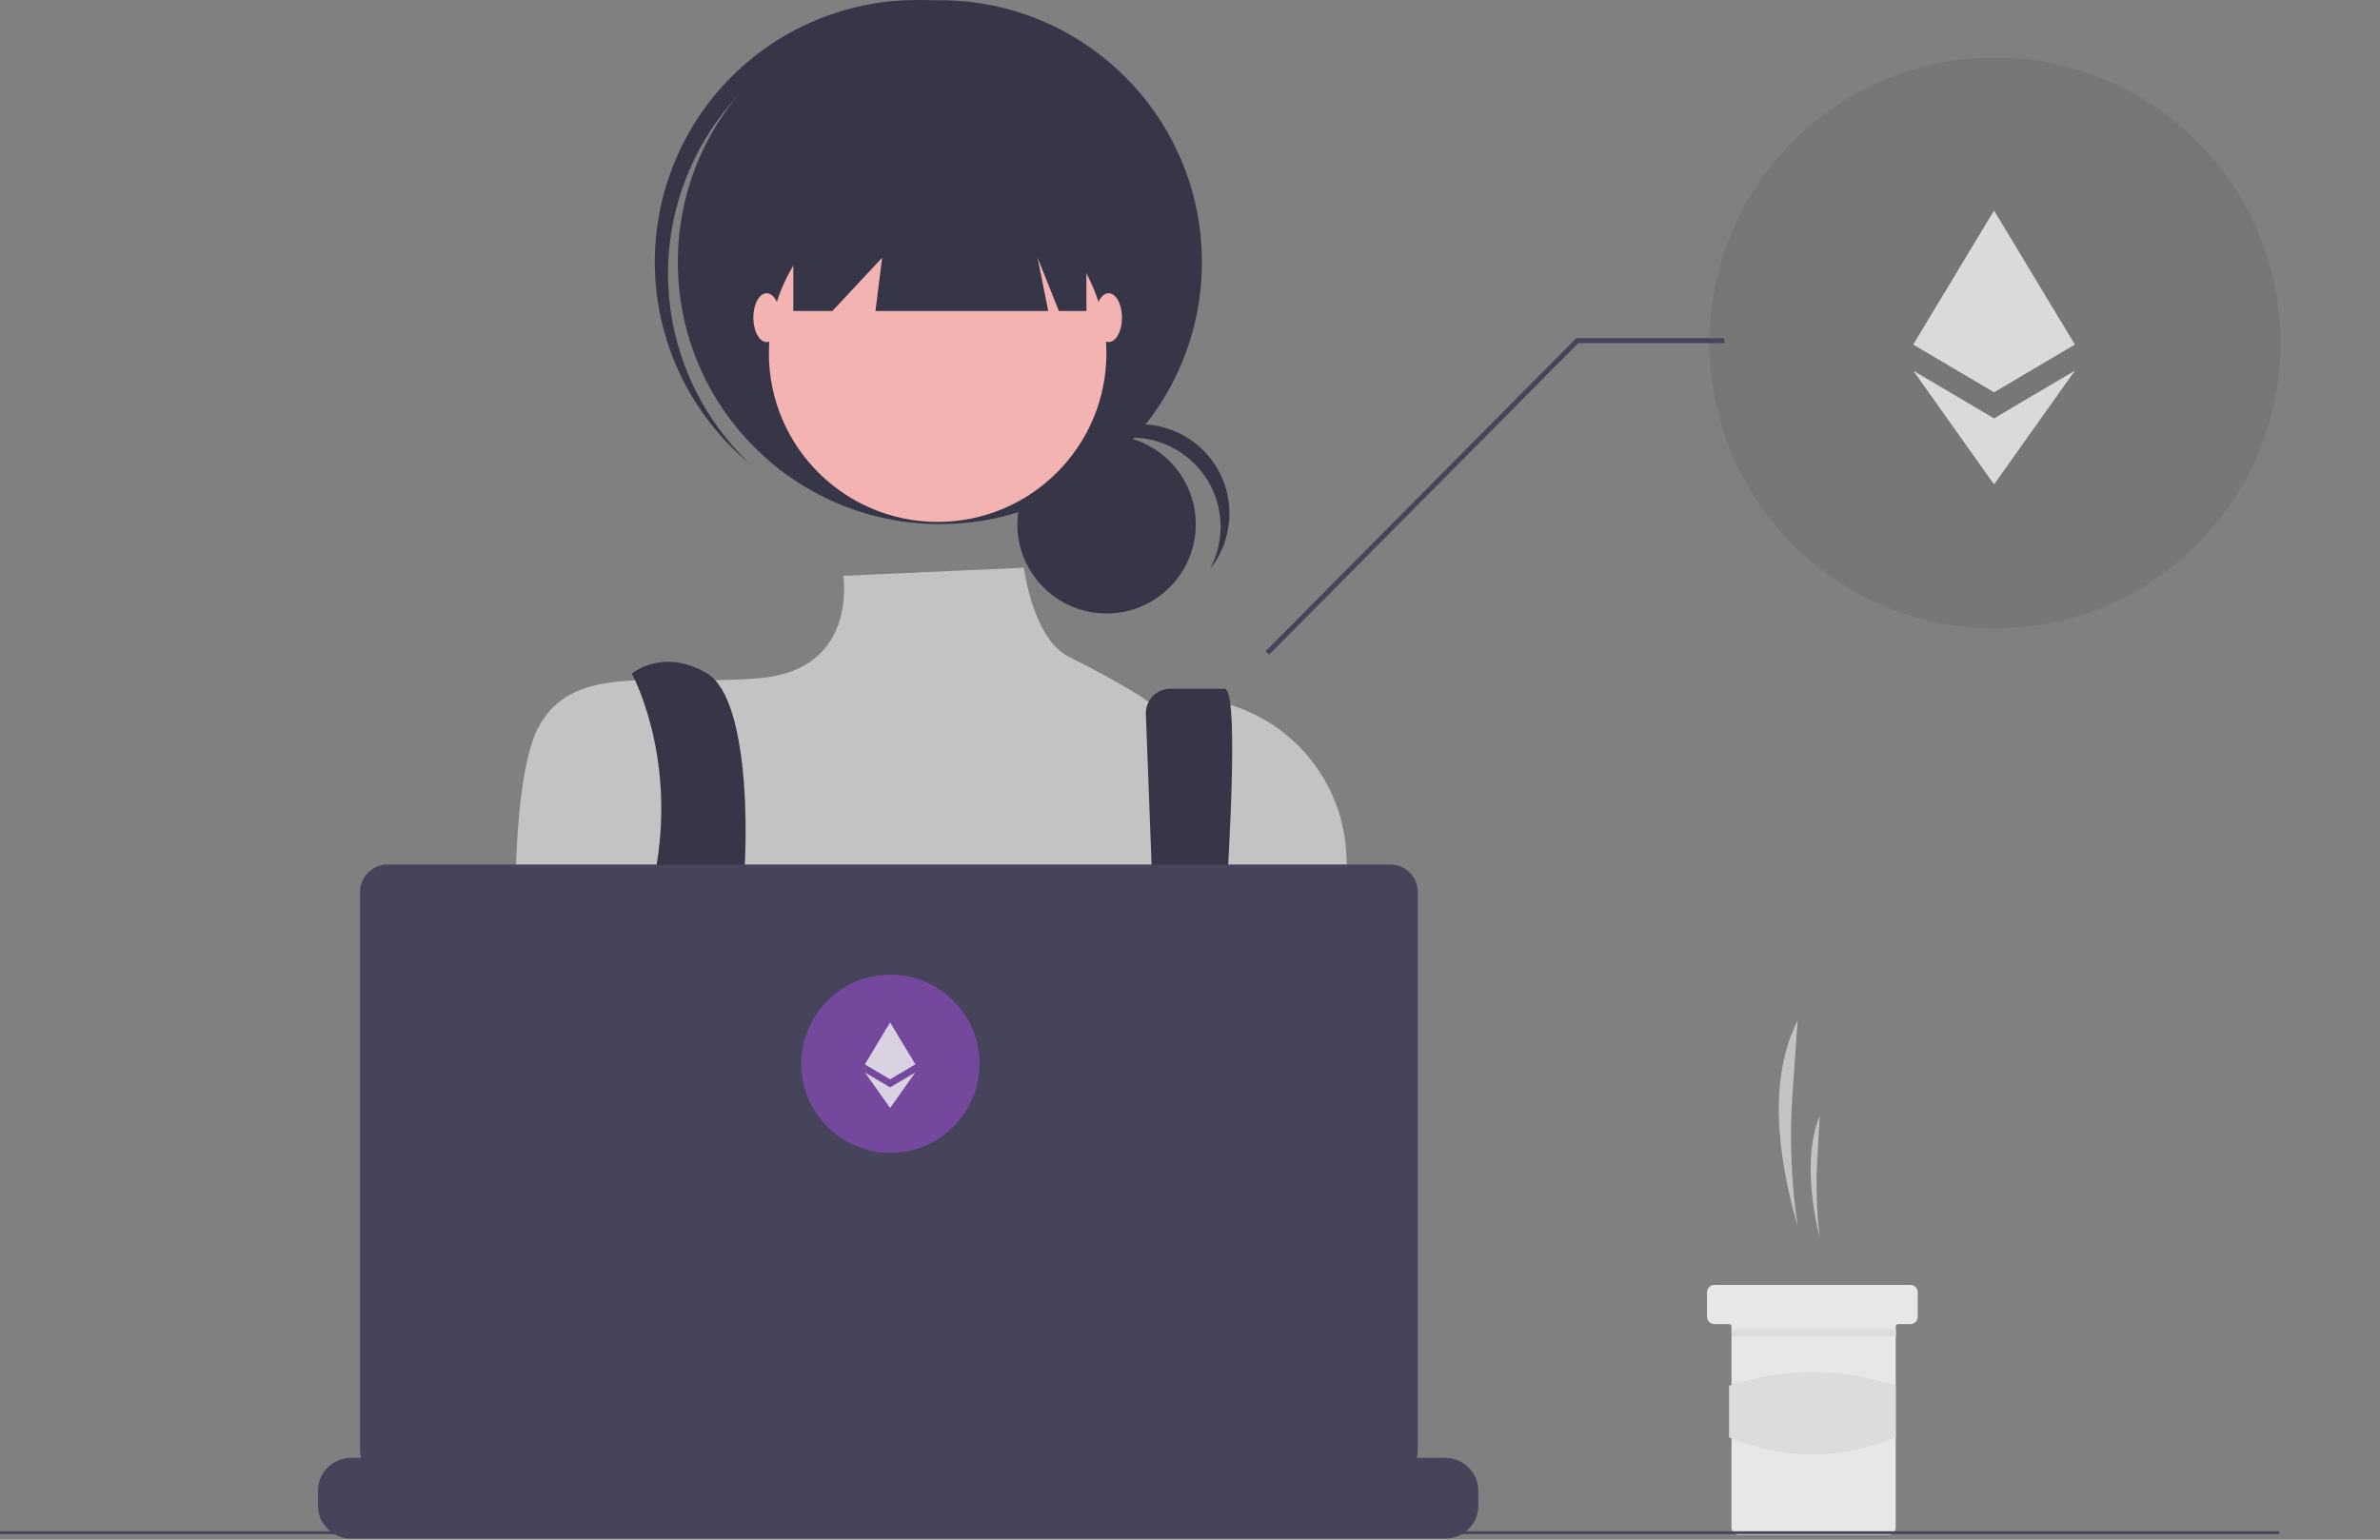 <svg viewBox="0 0 850 550" fill="none" xmlns="http://www.w3.org/2000/svg">
<rect x="0" y="0" width="850" height="550" fill="#808080" stroke="none"/>
<g opacity="0.9" clip-path="url(#clip0_216_851)">
<path d="M642.023 437.988C639.696 422.314 639.082 406.433 640.19 390.626L642.023 364.465C631.921 384.566 634.204 411.023 642.023 437.987V437.988Z" fill="#CACACA"/>
<path d="M649.903 442.364C648.783 433.011 648.487 423.577 649.021 414.172L649.903 398.601C645.042 410.565 646.141 426.313 649.903 442.364Z" fill="#CACACA"/>
<path d="M684.92 461.622V470.374C684.916 471.07 684.638 471.735 684.147 472.227C683.655 472.719 682.989 472.997 682.294 473H677.917C677.802 473 677.688 473.022 677.582 473.066C677.475 473.11 677.379 473.174 677.297 473.255C677.216 473.337 677.151 473.434 677.108 473.54C677.064 473.646 677.041 473.76 677.042 473.875V545.647C677.038 546.342 676.76 547.008 676.269 547.5C675.777 547.991 675.111 548.269 674.416 548.273H621.02C620.324 548.272 619.656 547.995 619.164 547.503C618.671 547.011 618.395 546.343 618.394 545.647V473.875C618.393 473.643 618.301 473.421 618.137 473.257C617.973 473.093 617.751 473.001 617.519 473H612.267C611.57 473 610.903 472.723 610.41 472.23C609.918 471.738 609.641 471.071 609.641 470.374V461.622C609.64 461.277 609.708 460.935 609.84 460.616C609.971 460.297 610.165 460.008 610.409 459.764C610.653 459.52 610.942 459.327 611.261 459.195C611.58 459.063 611.922 458.995 612.267 458.996H682.294C682.99 458.998 683.656 459.275 684.148 459.767C684.64 460.259 684.918 460.926 684.92 461.622V461.622Z" fill="#F2F2F2"/>
<path d="M677.12 474.838H618.473V477.464H677.12V474.838Z" fill="#E6E6E6"/>
<path d="M677.043 513.477C657.418 521.597 637.579 521.687 617.52 513.477V494.978C636.831 488.492 657.732 488.492 677.043 494.978V513.477Z" fill="#E6E6E6"/>
<path d="M395.198 219.15C412.794 219.15 427.057 204.887 427.057 187.294C427.057 169.7 412.794 155.438 395.198 155.438C377.603 155.438 363.34 169.7 363.34 187.294C363.34 204.887 377.603 219.15 395.198 219.15Z" fill="#2F2E41"/>
<path d="M404.076 156.315C409.589 156.316 415.008 157.747 419.803 160.469C424.598 163.191 428.604 167.11 431.43 171.844C434.257 176.578 435.806 181.964 435.927 187.475C436.048 192.987 434.737 198.436 432.121 203.289C434.883 199.834 436.895 195.841 438.029 191.565C439.162 187.289 439.392 182.824 438.704 178.454C438.017 174.084 436.426 169.906 434.034 166.184C431.642 162.463 428.501 159.281 424.811 156.841C421.121 154.401 416.963 152.756 412.602 152.011C408.241 151.267 403.773 151.439 399.482 152.516C395.192 153.594 391.173 155.553 387.681 158.27C384.189 160.986 381.302 164.4 379.203 168.294C382.181 164.555 385.964 161.537 390.271 159.463C394.577 157.389 399.296 156.313 404.076 156.315V156.315Z" fill="#2F2E41"/>
<path d="M335.667 187.226C387.352 187.226 429.251 145.331 429.251 93.65C429.251 41.969 387.352 0.073 335.667 0.073C283.981 0.073 242.082 41.969 242.082 93.65C242.082 145.331 283.981 187.226 335.667 187.226Z" fill="#2F2E41"/>
<path d="M262.217 35.59C278.343 17.456 300.883 6.296 325.082 4.465C349.28 2.635 373.243 10.277 391.914 25.778C391.149 25.05 390.391 24.317 389.596 23.61C371.044 7.134 346.708 -1.301 321.938 0.16C297.167 1.621 273.991 12.858 257.505 31.401C241.019 49.944 232.573 74.275 234.023 99.044C235.474 123.813 246.702 146.991 265.24 163.484C266.035 164.191 266.852 164.857 267.664 165.532C250.081 148.807 239.685 125.906 238.668 101.662C237.652 77.418 246.096 53.727 262.217 35.59Z" fill="#2F2E41"/>
<path d="M334.875 186.433C368.163 186.433 395.149 159.45 395.149 126.164C395.149 92.877 368.163 65.894 334.875 65.894C301.586 65.894 274.6 92.877 274.6 126.164C274.6 159.45 301.586 186.433 334.875 186.433Z" fill="#FFB8B8"/>
<path d="M365.665 202.795L301.163 205.694C301.163 205.694 306.547 239.049 271.651 242.221C236.755 245.393 205.031 235.877 192.342 259.667C179.652 283.458 185.121 368.171 185.121 368.171C185.121 368.171 208.914 453.817 227.948 466.505C246.983 479.194 413.532 461.747 413.532 461.747L483.233 373.745L480.873 305.877C479.64 270.437 447.28 243.829 412.427 250.387C411.742 250.516 411.053 250.655 410.359 250.803C410.359 250.803 402.702 245.081 381.694 234.578C368.847 228.155 365.665 202.795 365.665 202.795Z" fill="#CACACA"/>
<path d="M225.65 240.635C225.65 240.635 240.981 268.449 234.636 308.1C228.292 347.751 254.913 431.612 254.913 431.612L273.947 426.854C273.947 426.854 261.257 344.38 264.43 325.347C267.602 306.315 268.477 250.151 252.616 240.635C236.754 231.119 225.65 240.635 225.65 240.635Z" fill="#2F2E41"/>
<path d="M409.242 255.219L415.909 430.82L428.599 438.75C428.599 438.75 446.84 246.045 437.323 246.045H417.958C416.812 246.045 415.677 246.271 414.618 246.709C413.559 247.148 412.597 247.791 411.787 248.601C410.976 249.412 410.333 250.374 409.895 251.432C409.456 252.491 409.23 253.626 409.23 254.772C409.23 254.921 409.234 255.07 409.242 255.219Z" fill="#2F2E41"/>
<path d="M263.636 427.647C268.016 427.647 271.567 424.097 271.567 419.717C271.567 415.337 268.016 411.787 263.636 411.787C259.256 411.787 255.705 415.337 255.705 419.717C255.705 424.097 259.256 427.647 263.636 427.647Z" fill="#72419F"/>
<path d="M422.255 435.578C426.635 435.578 430.186 432.027 430.186 427.648C430.186 423.268 426.635 419.717 422.255 419.717C417.875 419.717 414.324 423.268 414.324 427.648C414.324 432.027 417.875 435.578 422.255 435.578Z" fill="#72419F"/>
<path d="M283.322 50.826V111.096H297.281L315.046 92.063L312.667 111.096H374.369L370.562 92.063L378.176 111.096H388.01V50.826H283.322Z" fill="#2F2E41"/>
<path d="M273.805 122.198C276.433 122.198 278.564 118.293 278.564 113.475C278.564 108.657 276.433 104.752 273.805 104.752C271.177 104.752 269.047 108.657 269.047 113.475C269.047 118.293 271.177 122.198 273.805 122.198Z" fill="#FFB8B8"/>
<path d="M395.942 122.198C398.57 122.198 400.701 118.293 400.701 113.475C400.701 108.657 398.57 104.752 395.942 104.752C393.314 104.752 391.184 108.657 391.184 113.475C391.184 118.293 393.314 122.198 395.942 122.198Z" fill="#FFB8B8"/>
<path d="M527.963 532.551V537.864C527.966 539.322 527.696 540.768 527.166 542.127C526.931 542.732 526.647 543.318 526.317 543.877C525.274 545.628 523.794 547.078 522.021 548.085C520.249 549.091 518.245 549.62 516.207 549.619H125.324C123.286 549.62 121.282 549.091 119.51 548.085C117.738 547.078 116.257 545.628 115.214 543.877C114.884 543.318 114.6 542.732 114.365 542.127C113.836 540.768 113.565 539.322 113.568 537.864V532.551C113.568 531.008 113.872 529.48 114.462 528.054C115.052 526.628 115.917 525.332 117.008 524.241C118.099 523.149 119.395 522.283 120.821 521.692C122.246 521.101 123.775 520.797 125.318 520.797H147.855V518.319C147.855 518.255 147.868 518.192 147.892 518.132C147.917 518.073 147.953 518.019 147.998 517.973C148.044 517.928 148.097 517.892 148.157 517.867C148.216 517.842 148.28 517.829 148.344 517.829H160.101C160.231 517.829 160.356 517.88 160.448 517.972C160.54 518.064 160.591 518.188 160.592 518.318V520.797H167.936V518.319C167.936 518.255 167.948 518.192 167.973 518.132C167.997 518.073 168.033 518.019 168.078 517.973C168.124 517.928 168.178 517.892 168.237 517.867C168.296 517.842 168.36 517.829 168.424 517.829H180.182C180.311 517.829 180.436 517.881 180.528 517.972C180.62 518.064 180.672 518.188 180.672 518.318V520.797H188.025V518.32C188.025 518.255 188.037 518.192 188.062 518.132C188.086 518.073 188.122 518.019 188.167 517.973C188.213 517.928 188.267 517.892 188.326 517.867C188.385 517.842 188.449 517.83 188.513 517.829H200.271C200.401 517.829 200.525 517.881 200.617 517.972C200.709 518.064 200.761 518.188 200.761 518.318V520.797H208.105V518.32C208.105 518.255 208.117 518.192 208.142 518.132C208.166 518.073 208.202 518.019 208.248 517.973C208.293 517.928 208.347 517.892 208.406 517.867C208.466 517.842 208.529 517.83 208.594 517.829H220.351C220.481 517.829 220.605 517.881 220.697 517.972C220.789 518.064 220.841 518.188 220.841 518.318V520.797H228.185V518.32C228.185 518.255 228.198 518.192 228.222 518.132C228.247 518.073 228.283 518.019 228.328 517.973C228.373 517.928 228.427 517.892 228.487 517.867C228.546 517.842 228.61 517.83 228.674 517.829H240.431C240.561 517.829 240.686 517.881 240.778 517.972C240.869 518.064 240.921 518.188 240.921 518.318V520.797H248.274V518.32C248.274 518.255 248.287 518.192 248.311 518.132C248.336 518.073 248.372 518.019 248.417 517.973C248.462 517.928 248.516 517.892 248.576 517.867C248.635 517.842 248.699 517.83 248.763 517.829H260.52C260.65 517.829 260.775 517.881 260.867 517.972C260.959 518.064 261.01 518.188 261.01 518.318V520.797H268.355V518.32C268.355 518.255 268.367 518.192 268.392 518.132C268.416 518.073 268.452 518.019 268.497 517.973C268.543 517.928 268.597 517.892 268.656 517.867C268.715 517.842 268.779 517.83 268.843 517.829H360.931C360.995 517.829 361.058 517.842 361.118 517.866C361.177 517.891 361.231 517.927 361.277 517.972C361.322 518.018 361.358 518.071 361.383 518.131C361.408 518.19 361.421 518.254 361.421 518.318V520.797H368.774V518.32C368.773 518.255 368.786 518.192 368.811 518.132C368.835 518.073 368.871 518.019 368.916 517.973C368.962 517.928 369.016 517.892 369.075 517.867C369.134 517.842 369.198 517.83 369.262 517.829H381.02C381.149 517.831 381.273 517.883 381.365 517.974C381.456 518.066 381.509 518.19 381.51 518.32V520.797H388.854V518.32C388.854 518.255 388.866 518.192 388.891 518.132C388.915 518.073 388.951 518.019 388.997 517.973C389.042 517.928 389.096 517.892 389.155 517.867C389.215 517.842 389.278 517.83 389.342 517.829H401.1C401.164 517.829 401.228 517.842 401.287 517.866C401.347 517.891 401.401 517.927 401.446 517.972C401.492 518.018 401.528 518.071 401.553 518.131C401.577 518.19 401.59 518.254 401.59 518.318V520.797H408.934V518.32C408.934 518.255 408.947 518.192 408.971 518.132C408.996 518.073 409.032 518.019 409.077 517.973C409.122 517.928 409.176 517.892 409.235 517.867C409.295 517.842 409.358 517.83 409.423 517.83H421.18C421.244 517.829 421.308 517.842 421.367 517.866C421.427 517.891 421.481 517.927 421.526 517.972C421.572 518.018 421.608 518.071 421.633 518.131C421.657 518.19 421.67 518.254 421.67 518.318V520.797H429.023V518.32C429.023 518.255 429.036 518.192 429.06 518.132C429.085 518.073 429.121 518.019 429.166 517.973C429.211 517.928 429.265 517.892 429.325 517.867C429.384 517.842 429.447 517.83 429.512 517.83H441.269C441.398 517.831 441.521 517.884 441.611 517.975C441.701 518.067 441.751 518.191 441.751 518.32V520.797H449.103V518.32C449.103 518.255 449.116 518.192 449.14 518.132C449.165 518.073 449.201 518.019 449.246 517.973C449.292 517.928 449.345 517.892 449.405 517.867C449.464 517.842 449.528 517.83 449.592 517.83H461.349C461.414 517.829 461.477 517.842 461.537 517.866C461.596 517.891 461.65 517.927 461.696 517.972C461.741 518.018 461.777 518.072 461.802 518.131C461.827 518.19 461.84 518.254 461.84 518.318V520.797H469.184V518.32C469.184 518.255 469.196 518.192 469.221 518.132C469.245 518.073 469.281 518.019 469.327 517.973C469.372 517.928 469.426 517.892 469.485 517.867C469.544 517.842 469.608 517.83 469.672 517.83H481.43C481.494 517.829 481.558 517.842 481.617 517.866C481.676 517.891 481.73 517.927 481.776 517.972C481.822 518.018 481.858 518.072 481.882 518.131C481.907 518.19 481.92 518.254 481.92 518.318V520.797H516.207C519.324 520.796 522.314 522.033 524.518 524.236C526.723 526.44 527.962 529.428 527.963 532.545L527.963 532.551Z" fill="#3F3D56"/>
<path d="M814 548H0V547H814V548Z" fill="#3F3D56"/>
<path d="M496.487 308.804H138.435C137.141 308.804 135.859 309.059 134.664 309.554C133.468 310.049 132.382 310.775 131.467 311.69C130.551 312.605 129.826 313.691 129.33 314.887C128.835 316.082 128.58 317.364 128.58 318.658V518.141C128.58 520.754 129.618 523.261 131.467 525.109C133.315 526.957 135.821 527.995 138.435 527.995H496.487C499.101 527.995 501.608 526.957 503.456 525.109C505.304 523.261 506.342 520.754 506.342 518.141V318.658C506.342 316.044 505.304 313.538 503.456 311.69C501.608 309.842 499.101 308.804 496.487 308.804Z" fill="#3F3D56"/>
<path d="M317.749 400.33C329.835 400.33 339.632 390.533 339.632 378.448C339.632 366.363 329.835 356.566 317.749 356.566C305.663 356.566 295.865 366.363 295.865 378.448C295.865 390.533 305.663 400.33 317.749 400.33Z" fill="#72419F"/>
<path d="M453.219 233.887L563.692 122.551H615.848V120.801H562.961L562.705 121.06L451.975 232.657L453.219 233.887Z" fill="#3F3D56"/>
<path opacity="0.2" d="M814.444 122.502C814.444 178.813 768.796 224.462 712.485 224.462C656.174 224.462 610.525 178.813 610.525 122.502C610.525 66.191 656.174 20.543 712.485 20.543C768.795 20.543 814.444 66.191 814.444 122.502" fill="#505050"/>
<g opacity="0.8">
<path d="M712.159 75.192L711.529 77.333V139.446L712.159 140.075L740.991 123.032L712.159 75.192Z" fill="white"/>
<path d="M712.159 75.192L683.326 123.032L712.159 140.075V109.927V75.192Z" fill="white"/>
<path d="M712.158 149.456L711.803 149.888V172.015L712.158 173.051L741.007 132.422L712.158 149.456Z" fill="white"/>
<path d="M712.159 173.051V149.456L683.326 132.422L712.159 173.051Z" fill="white"/>
<path d="M712.158 140.075L740.99 123.033L712.158 109.927V140.075Z" fill="white"/>
<path d="M683.326 123.032L712.158 140.075V109.927L683.326 123.032Z" fill="white"/>
</g>
<path d="M349.826 380.001C349.826 397.581 335.575 411.832 317.995 411.832C300.415 411.832 286.164 397.581 286.164 380.001C286.164 362.421 300.415 348.169 317.995 348.169C335.575 348.169 349.826 362.421 349.826 380.001" fill="#72419F"/>
<g opacity="0.8">
<path d="M317.894 365.231L317.697 365.899V385.29L317.894 385.487L326.895 380.166L317.894 365.231Z" fill="white"/>
<path d="M317.894 365.231L308.893 380.166L317.894 385.487V376.075V365.231Z" fill="white"/>
<path d="M317.894 388.415L317.783 388.55V395.458L317.894 395.782L326.901 383.097L317.894 388.415Z" fill="white"/>
<path d="M317.894 395.782V388.415L308.893 383.097L317.894 395.782Z" fill="white"/>
<path d="M317.895 385.487L326.896 380.166L317.895 376.075V385.487Z" fill="white"/>
<path d="M308.893 380.166L317.894 385.487V376.075L308.893 380.166Z" fill="white"/>
</g>
</g>
<defs>
<clipPath id="clip0_216_851">
<rect width="850" height="550" fill="white"/>
</clipPath>
</defs>
</svg>
